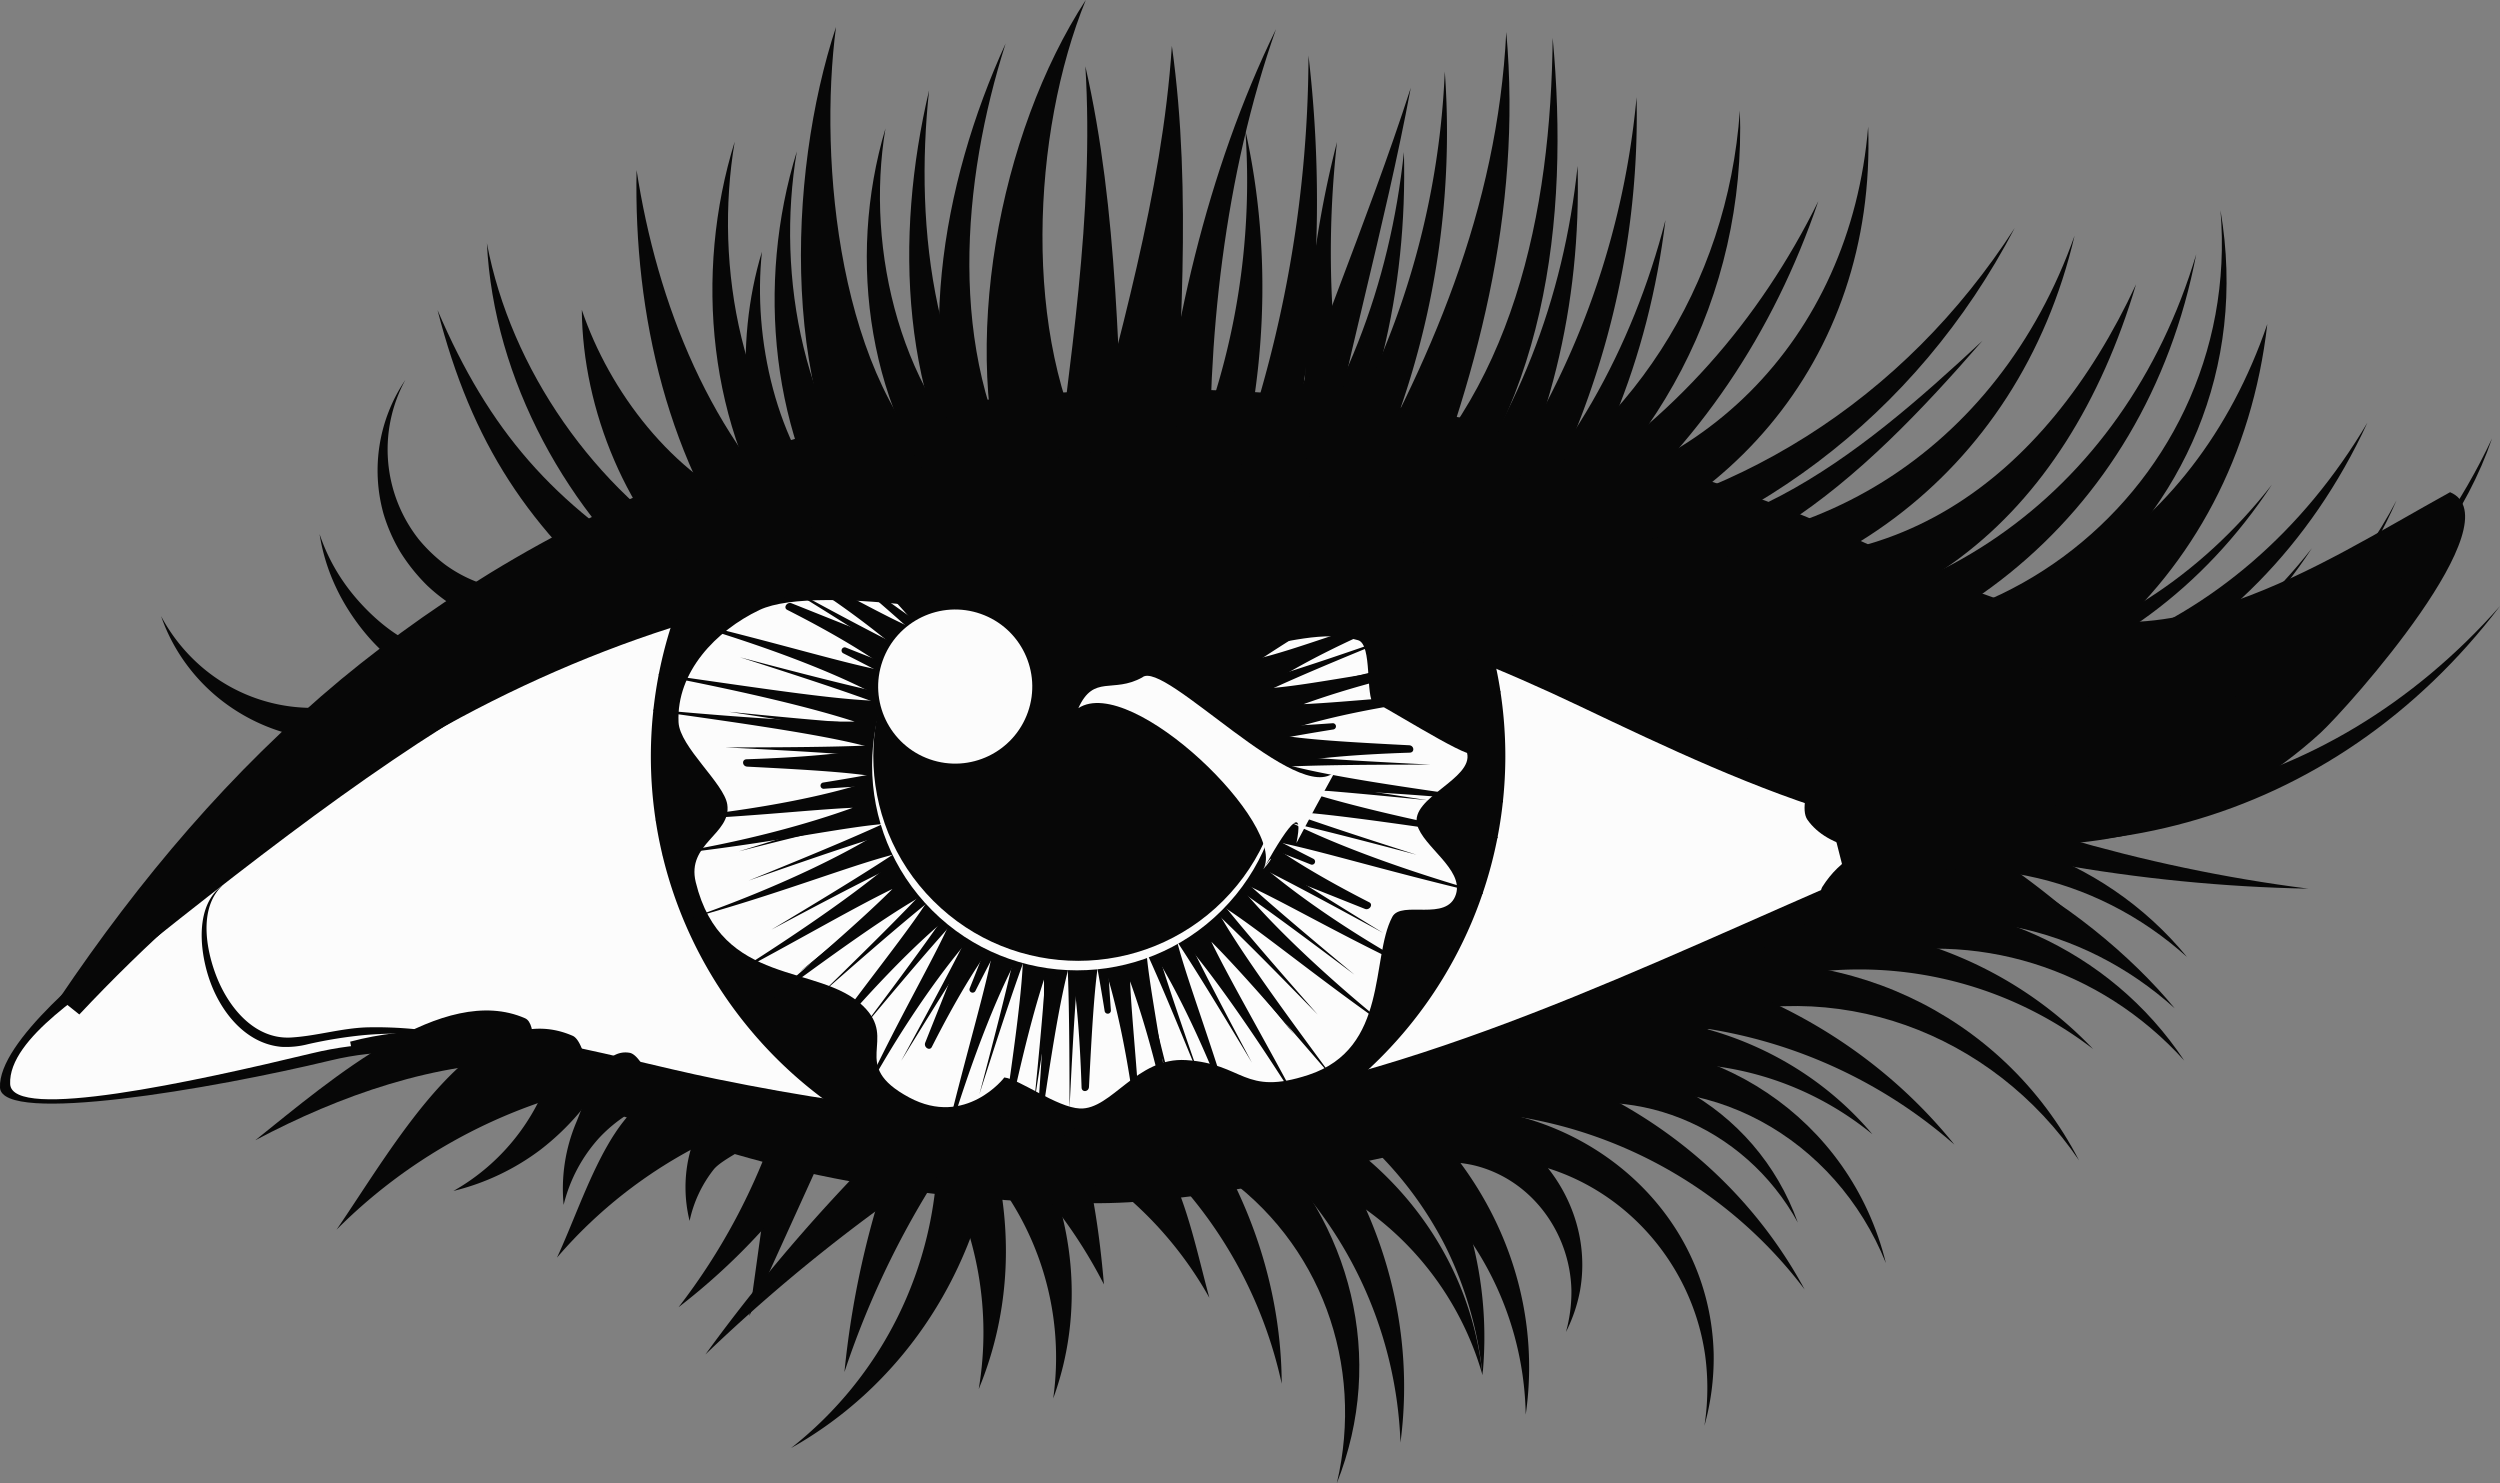 <svg xmlns="http://www.w3.org/2000/svg" width="1080" height="640.74" viewBox="0 0 1080 640.74"><rect x="0" y="0" width="1080" height="640.74" fill="#808080" stroke="none"/><g id="Слой_2" data-name="Слой 2"><g id="eye_212537450"><g id="eye_212537450-2" data-name="eye_212537450"><path d="M0 469.85c-.94-20 41.52-53.48 54.8-64.07 132.49-105.64 249.94-191.6 414.85-202.19 202.64-13 302.12 116.46 343.11 165.62 15.3 18.35-11.31 36.63-29.72 49.05C704 471.6 557 520.72 470.85 519.78c-199.59-2.17-241.88-82.47-328-61.68C91.59 470.46.77 486 0 469.85z" fill="#070707"/><path d="M4.39 468.31c-.93-20 35.85-41.66 49.13-52.25C186 310.42 278.24 242.15 443.14 231.56c202.65-13 328.12 92.6 369.12 141.76 15.3 18.35-44.75 51.56-64.7 61.33-78.51 38.43-188.24 67.57-274.36 66.63C273.61 499.11 221 434.21 134.84 455 83.63 467.36 5.14 484.47 4.39 468.31z" fill="#fcfcfc"/><path d="M199.53 447.81c-14.2-1.15-28.39-1.92-42.6-.62a195.85 195.85.0 0 0-23.73 3.86 38.27 38.27.0 0 1-11.48 1.2c-16-1.33-27-15.88-31.59-30.12C86.2 410 84.29 390.86 96.3 382.35c-10.67 9.7-7.32 28.11-2.6 39.92 5.3 13.24 16.44 26.87 32.09 25.93 11-.66 21.55-4 32.66-4.38A173 173 0 0 1 199.53 447.81z" fill="#070707"/><path d="M795.43 373.27c17.76 20.05-59.22 54.9-71.13 60.64-30.66 14.76-63.32 25.22-96.6 32.18 30.91-9.76 61.69-20.21 91-34.11 16.82-8 33.69-16 49.67-25.59C776.74 401.41 804.77 386.16 795.43 373.27z" fill="#070707"/><path d="M443.14 231.56c-57.4 3.68-106 14.38-150.55 31.19a184.36 184.36.0 0 0-9.93 40.59c-10.67 84.07 37 162.05 111.5 193.36 23.58 2.56 49.68 4.26 79 4.58a466.32 466.32.0 0 0 62.65-3.95 184.53 184.53.0 0 0 101-240C583.21 238.3 518.53 226.71 443.14 231.56z" fill="#070707"/><path d="M328.05 263.53c-18.7 8.92-35.91 26.74-34.92 48.47.49 10.66 19.75 26.49 21.06 35.57 1.87 12.9-17.72 16.72-13.63 33.52 11.06 45.44 53.2 35 72.27 53.47 15.54 15-6.59 25.3 19.93 39.54 24.38 13.09 41.21-8.62 41.1-8.64 6.52.71 22.84 13 32.69 13.41 13.7.56 24.43-22.29 45.85-20.91 25.08 1.6 24.68 15.69 52.91 6.38 34.75-11.46 26.74-50.51 36.16-68.25 3.91-7.35 23.74 2.36 27.51-9.8 3.35-10.77-14.21-20.51-16.77-30-3.16-11.74 24.33-19.76 21.57-31-10.9-3.93-48.89-28.63-40.28-21.07-3.75-3.29-.55-25.76-6.77-27.64-29.6-8.92-63.54 21.76-131.49-4.33C446 268.63 353.67 251.31 328.05 263.53z" fill="#fcfcfc"/><path d="M649.32 346.05C603.59 339.71 572.07 335 554.58 330c11.93-2.36 30.08-4.06 54.44-4.85 2.21-.07 1.94-3.09-.27-3.2-26.43-1.35-45.61-2.47-57.58-4.72 16.56-6.28 50.18-14.17 97.14-18.18l-.06-.35c-36.85 1.15-65.67 4.63-85.07 5.48 18.26-6.61 46.75-14.82 82.18-20.31a.75.75.0 0 0 0-.16c-46.83 4.81-81.39 13.07-99.53 13.7 14.49-10.36 47.07-26.92 88-41.14h0c-41.47 11.41-74.46 24.95-92.43 28.68 10.06-9.67 29.9-24.25 54-40.13l-2.87-.7c-18.22 10-34.37 19.12-46.51 25 7.86-7.88 18.71-17.65 31.08-28.47-1.39-.29-2.76-.59-4.16-.87-18.81 13.47-34.79 24.21-45.09 29.15 4.46-8 12.88-19.22 23.27-32.94-1.94-.3-3.9-.58-5.86-.85C535 245.55 526 253.7 519.41 258.72c2.58-6.59 6.9-15.07 12.28-25.29-2.39-.26-4.77-.52-7.19-.75-3.16 4.22-6.13 8-8.83 11.27 1.25-3.55 2.72-7.45 4.35-11.66-2.73-.23-5.46-.46-8.23-.65C508.23 237.35 505 242.16 502 246c.66-4.2 1.72-9.13 3.05-14.72-2.89-.16-5.78-.32-8.71-.43-2.46 5.15-4.75 9.53-6.82 13 0-3.73.16-8.14.55-13.18-6.27-.16-12.59-.24-19-.17-.62 2.64-1.24 5.09-1.87 7.28q-.65-3.28-1.23-7.2c-3.33.06-6.66.12-10 .25-.44 3.91-.93 7.36-1.5 10.36-1.08-2.86-2.22-6.27-3.37-10.13-3.29.15-6.57.29-9.91.51-2.68.17-5.32.37-8 .57.76 5.57 1.29 10.42 1.43 14.43A158.37 158.37.0 0 1 428 232.73c-2.91.26-5.81.53-8.68.83 2.16 6.77 3.86 12.64 4.85 17.42a197.25 197.25.0 0 1-13.75-16.45c-2.56.31-5.1.62-7.62 1 2.05 3.9 3.91 7.54 5.53 10.87-3-3-6.33-6.47-9.85-10.28-2.38.34-4.76.67-7.11 1 7.57 11.1 13.47 20.53 16.77 27.42-8.3-4.62-20-13.49-34.44-24.4-1.84.34-3.67.71-5.5 1.08 13.44 12.7 23.8 23.85 29.77 31.73-11.78-4.61-29.59-14.8-52.67-26.62l-3.75 1a380.2 380.2.0 0 1 41.65 29.39c-10.7-3.77-24.37-9.41-41.24-16.1-1.95-.77-3.73 1.91-1.87 2.85 20.54 10.41 35.74 19.69 45.14 26.91C367 287.46 335.8 277.51 291.09 267l-.15.42c45.88 13.19 76.93 26.38 92.12 35.37-17.8.18-50.29-4.87-98.4-11.75l-.12.58c38.41 7.43 66.6 14.25 84.62 20.1-18.92.25-47.77-1.64-86.84-5.22l-.06.57c45.72 6.35 77.23 11.09 94.72 16.07-11.92 2.36-30.08 4.06-54.44 4.86-2.21.07-1.94 3.08.28 3.19 26.42 1.35 45.6 2.47 57.57 4.72-16.56 6.28-50.18 14.17-97.14 18.18.0.12.0.24.05.35 36.86-1.15 65.68-4.63 85.09-5.48-18.26 6.61-46.76 14.82-82.2 20.32a.83.83.0 0 1 0 .15c46.84-4.81 81.4-13.07 99.54-13.7-14.52 10.39-47.21 27-88.3 41.23 41.61-11.42 74.71-25 92.72-28.76-13 12.47-42.19 33.1-75.89 54.19 28.21-14.85 53.86-29.92 71.27-38.34-13.59 13.62-36.12 32.87-60 53.5 32.64-24.14 62.19-45.67 78.16-53.32-8.73 15.66-32.5 43.47-56.8 78.56 25.68-32.15 50.86-57.51 65.2-68.39-6.78 17.35-25.64 47.69-44 88.78v0c17.09-33.1 35.21-58.94 47.71-74-3.77 10.7-9.41 24.37-16.1 41.24-.77 2 1.91 3.73 2.85 1.87 10.4-20.54 19.69-35.73 26.91-45.14C426.74 424.91 417.21 455 407 498h.63C420.5 454 433.25 424.1 442 409.3c.17 16.8-4.33 46.7-10.62 90.52l1 .06C439.23 465.5 445.51 440 451 423.19c.23 17.36-1.34 43.08-4.37 77.38l1 .05c5.7-40.62 10.12-69 14.75-85.25 2.36 11.93 4.06 30.08 4.86 54.44.07 2.21 3.08 1.94 3.2-.27 1.34-26.43 2.46-45.61 4.71-57.58 5.92 15.59 13.25 46.3 17.43 89h.81c-1.36-33-4.41-59-5.19-77 6.23 17.22 13.89 43.53 19.35 76.18h.49c-4.87-43.79-12.47-76.17-13.07-93.52 10.39 14.52 27 47.21 41.23 88.3-11.42-41.61-25-74.71-28.76-92.72 12.47 13 33.1 42.19 54.19 75.89-14.85-28.21-29.92-53.86-38.34-71.27 13.62 13.59 32.87 36.12 53.5 60-24.14-32.64-45.66-62.19-53.32-78.15 15.66 8.72 43.47 32.49 78.56 56.79-32.15-25.68-57.51-50.86-68.39-65.2 17.35 6.78 47.7 25.66 88.82 44v0c-33.11-17.1-59-35.22-74.07-47.73 10.7 3.77 24.37 9.41 41.24 16.1 2 .77 3.73-1.91 1.87-2.85C571 379.31 555.78 370 546.37 362.8c18.21 2.88 49.41 12.84 94.15 23.34.05-.14.09-.29.14-.43-45.9-13.19-77-26.38-92.15-35.38 17.79-.18 50.29 4.88 98.42 11.75.0-.19.06-.38.1-.58-38.41-7.42-66.61-14.25-84.63-20.1 18.92-.25 47.78 1.64 86.86 5.22z" fill="#070707"/><path d="M521.7 364.64c14.21 5.08 39 18.27 75.79 38.37-30.15-18.53-51.81-32.14-64.71-41.89 8.58 2.65 19.63 6.78 33.47 12.33a1.35 1.35.0 0 0 1.11-2.46c-17.06-8.61-29.48-15.39-37.28-20.74 15.19 1.7 42.19 8.51 81.87 19-41-13.1-68-22.15-81.14-29.1 14.8-1.16 43.22 1.29 86 5.56-35-5.4-60.23-9.55-75.91-13.54 16.09-1.57 41.67-1.84 77.12-1.86-41-2.05-68.79-3.78-83.78-6.77 9-2.73 23-5.41 41.82-8.42a1.36 1.36.0 0 0-.31-2.69c-20.57 1.5-35.42 2.05-44.78 1.21 13.18-6.81 40.33-15.57 81.43-28.23-32.61 8.27-56.63 14.12-72.64 16.83 14.49-7.3 37.32-16.82 68.45-29.47C567.6 287 540.55 296 526 298.44c11.16-9.76 35.43-24.77 72.32-46.9-37.1 19.79-62 32.63-76.21 37.5 9.09-10.17 27.63-25.92 55.08-48.4l-.78-.17c-22.15 16.22-39 28.23-51.1 35.71 8.31-9.52 20.76-22.16 37.24-38.37l-1.44-.26c-23.37 20.33-39.81 33.94-50.21 40.22 4.75-9.31 14.62-23.61 29.15-43.35l-2.33-.31c-14.94 17.51-26 29.73-33.85 36.54 3.1-8.67 9.24-21.32 18.11-38.2l-3-.24c-7.35 11.48-13.51 20.63-18.6 27.37 2.3-7.43 5.69-16.71 10.16-28-1.16-.07-2.36-.11-3.53-.18-7.1 13.81-12.84 24.12-17.5 30.91.84-7.54 3-18 6.14-31.46-1.23-.05-2.49-.07-3.73-.1-4.87 13.87-8.95 24.17-12.49 30.83-.56-7.14-.27-17.48.65-31h-4.15c-1.55 8.25-3 15.24-4.48 20.95-.56-5.75-.95-12.74-1.23-20.94-1.33.0-2.69.07-4 .1a258.68 258.68.0 0 1-3.37 27.51 255 255 0 0 1-6-27.26c-1.38.0-2.79.15-4.18.21.74 13.24.89 23.31.26 30.31-3.35-6.49-7.19-16.4-11.72-29.68l-3.83.28c1.77 7.94 3.17 14.81 4.15 20.62-2.78-5.53-5.89-12.28-9.38-20.24-1.2.1-2.39.22-3.59.33 4.75 14.79 7.89 26 9.15 33.68-5.64-6.44-13-17.28-22.53-32.37l-3.25.35c8 15.76 13.55 27.65 16.38 35.91-7.3-6.53-17.49-17.94-31-34l-2.61.37c8.82 12.33 15.77 22.44 20.72 30.44-7.85-6.86-17.83-16.53-30.18-29-.74.12-1.49.23-2.22.36 16.89 19.58 28.38 33.71 34 43-11.23-5.73-29.7-18.89-56.26-38.73l-1.17.26c25 21 41.84 35.78 50.31 45.5-14.21-5.08-39-18.27-75.78-38.37 30.14 18.53 51.8 32.14 64.71 41.9-8.58-2.66-19.64-6.78-33.48-12.34a1.36 1.36.0 0 0-1.11 2.47c17.06 8.6 29.48 15.38 37.28 20.74-15.19-1.71-42.18-8.51-81.87-19 41 13.1 68 22.15 81.14 29.1-14.8 1.16-43.22-1.29-86-5.56 35 5.4 60.23 9.55 75.91 13.54-16.09 1.57-41.66 1.84-77.11 1.87 41 2 68.79 3.77 83.78 6.76-9.06 2.73-23 5.41-41.83 8.42a1.36 1.36.0 0 0 .31 2.69c20.57-1.5 35.42-2.05 44.78-1.21-13.17 6.81-40.32 15.57-81.43 28.23 32.61-8.27 56.64-14.12 72.65-16.83-14.5 7.3-37.33 16.82-68.46 29.47C364 366.16 391 357.1 405.58 354.7c-11.16 9.76-35.43 24.77-72.31 46.9 37.1-19.79 62-32.62 76.2-37.5-10.05 11.24-31.6 29.27-64 55.72 27-19.88 47-34.32 60.83-42.86C395.6 389.18 378.13 406.53 354 430c32.3-28.42 54-47 66.66-54.64-6.71 13.15-23.56 36.17-49.43 70.54 26.9-32.28 45.12-53.54 56.46-63.42-5.08 14.21-18.27 39-38.37 75.79 18.53-30.15 32.14-51.81 41.9-64.72-2.66 8.58-6.78 19.64-12.34 33.48a1.36 1.36.0 0 0 2.47 1.11c8.6-17.06 15.38-29.48 20.74-37.28-1.71 15.19-8.51 42.19-19 81.87 13.1-41 22.15-68 29.1-81.14 1.16 14.8-1.29 43.22-5.56 86 5.4-35 9.55-60.23 13.54-75.91 1.57 16.09 1.84 41.67 1.87 77.12 2-41 3.77-68.79 6.76-83.79 2.73 9.06 5.41 23 8.42 41.83a1.36 1.36.0 0 0 2.69-.31c-1.5-20.57-2-35.42-1.21-44.78 6.81 13.18 15.57 40.33 28.23 81.43-8.27-32.61-14.12-56.63-16.83-72.64 7.3 14.49 16.82 37.32 29.47 68.45-14.19-40.61-23.25-67.66-25.65-82.23 9.76 11.16 24.77 35.43 46.9 72.31-19.79-37.1-32.62-62-37.5-76.2 11.24 10.05 29.27 31.6 55.72 64-19.88-27-34.32-47-42.86-60.83 12.22 10.67 29.57 28.14 53.05 52.25-28.42-32.3-47-54-54.64-66.66 13.15 6.71 36.17 23.57 70.54 49.43C552.84 394.2 531.58 376 521.7 364.64z" fill="#070707"/><circle cx="465.26" cy="330.68" r="88.51" transform="translate(-97.56 425.84) rotate(-45)" fill="#fcfcfc"/><circle cx="465.78" cy="326.57" r="88.51" transform="translate(-94.5 425.01) rotate(-45)" fill="#070707"/><circle cx="413.7" cy="294.77" r="33.41" transform="matrix(0.33, -0.94, 0.94, 0.33, -0.95, 588.2)" fill="#fcfcfc"/><path d="M545.72 375.51c10.87-18.65-56.83-84.68-79.87-69.59 6.7-14.77 14.83-6.19 27.6-13.27 9.26-8.09 67.78 56.52 83.35 40.56q-8.56 15.41-16.74 31 4.52-22.47-14.34 11.31C549.54 369 550.66 370 545.72 375.51z" fill="#fcfcfc"/><path d="M25.6 431.33c34.66-51.42 74.1-98.24 121.92-138 43.22-35.64 100.22-71.7 168.43-95 96.44-33.62 198.48-37 298.68-20.74 53.92 8.74 107 22.52 157.84 42.49 43.95 17.26 89 45.71 137.13 48.4 18.82 1.4 38.14-2.49 56.3-9 32.76-11.57 62.28-30.12 92.53-46.85 28.2 11.9-43.8 92.71-56 104-18.76 17.13-45.56 35-80.74 43.5-83.46 19.08-165.31-19.87-238.83-54.86C615.32 273.07 549 251.41 474 247.37 302.13 238.13 150 315 34.27 438.26z" fill="#070707"/><path d="M151.27 450c51.7-13.81 107.83 5.88 158.45 16.18C381.26 480.76 454.43 489 527 476.76 633.27 458.85 728.77 408 827.16 367.21c8.71 20.8-101.85 83.28-118.95 92.31-55.62 29.37-114.46 45.23-177 50.83-70.82 6.34-140.87-2.73-209.18-21.65-53.56-14.84-113.16-44.1-170-34.78z" fill="#070707"/><path d="M210.32 300.32A83.43 83.43.0 0 1 186 314a109.55 109.55.0 0 1-57.66 3.88 81.63 81.63.0 0 1-28.08-12A79.47 79.47.0 0 1 81.3 288a78.06 78.06.0 0 1-11.71-21.82A75.78 75.78.0 0 0 84.2 285.45a73.27 73.27.0 0 0 45.91 20.19c18.21 1.21 36.49-4 47.83-10.17a60.67 60.67.0 0 0 16.47-12.83z" fill="#070707"/><path d="M261.32 264.27A83.38 83.38.0 0 1 216 293.8c-9.79 2.29-21.19 3.1-32-.84-16.74-5.14-31.74-24-38.79-39.09a84.2 84.2.0 0 1-7.15-23.14 81.94 81.94.0 0 0 10.66 21.1c8 11.5 24 27 38.9 28.83 7.67 1.65 16.19-.09 23.4-3A63.39 63.39.0 0 0 242 250.44z" fill="#070707"/><path d="M281.25 257.26c-18.86 13.41-41 18.82-63.75 13.67A73.36 73.36.0 0 1 184.6 253a79 79 0 0 1-11.73-14.65A73.43 73.43.0 0 1 165.69 222a69.76 69.76.0 0 1 9.42-57.87 62.74 62.74.0 0 0 5.73 68.78 67.52 67.52.0 0 0 11.45 11 59.06 59.06.0 0 0 28.15 11c17.17 1.52 33.71-4 46-16.3z" fill="#070707"/><path d="M327.25 251C288.51 201 273.73 135.85 275 73.47c8.87 57.53 31.95 116.41 75.8 156.23z" fill="#070707"/><path d="M790.88 315.81c118.59 38.32 233-14.48 285.69-126.42C1033 316.75 815.86 403.7 780.82 354.15 775.1 346.06 790.88 315.81 790.88 315.81z" fill="#070707"/><path d="M790.43 324c103.51 47.81 214.3 23.07 289.57-62.17C1007.84 356.67 892.28 387.76 781.27 346z" fill="#070707"/><path d="M790.17 323.9c65.67 30 135.29 50.93 207 60-73.49-1.38-146-14.72-215.67-37.82z" fill="#070707"/><path d="M779.57 299c27.73 14.22 58 22 89.32 21.6 70.45-.83 134.06-42.56 166.41-104.43C990.7 318.3 872.15 363.88 769.8 320.71z" fill="#070707"/><path d="M728.66 258.24c115.57 51.61 241-42.82 230.59-167.4C982.7 228.3 845 332 717.42 287.88z" fill="#070707"/><path d="M681.82 234.56c98.22 13.28 181.46-39.7 214.41-132.78C871.92 205.65 785.09 268.65 679.36 266.17z" fill="#070707"/><path d="M728.35 262.43c89.9 49.74 190.49 27.11 253.11-53.06C921.89 299.85 815.81 328 717.72 283.7z" fill="#070707"/><path d="M745.64 289.87c89.9 49.74 190.49 27.11 253.11-53.05C939.18 327.3 833.1 355.42 735 311.14z" fill="#070707"/><path d="M768.37 267.81C866 284.73 947.62 233.19 979.48 140c-13.1 114.37-103 186.12-215.09 191.09z" fill="#070707"/><path d="M761.12 280.49c103.78 36 206-3.64 261.61-97.92-49.24 106.74-157.3 155.34-270.47 128.36z" fill="#070707"/><path d="M718.37 267.75c109.39 10 199.13-53.05 230.41-157.93C926.63 225.27 833.42 298.41 717.09 299.43z" fill="#070707"/><path d="M719.33 235.32c95.39 23.57 164-27.7 203.45-112.49-30.29 101.75-101.59 162-210 151.58z" fill="#070707"/><path d="M633.19 228.19A355.89 355.89.0 0 0 707 42c1.54 70.49-17.5 139.3-54.12 199.47z" fill="#070707"/><path d="M619.52 227.46c35.71-45.32 56-98.6 62-155.77 1.57 60-12 116.9-42.23 169z" fill="#070707"/><path d="M544.49 221.48c35.71-45.32 56-98.6 62-155.77 1.57 60-12 116.9-42.23 169z" fill="#070707"/><path d="M635.29 240.09c42-39.45 69.9-89.36 84.19-145-7.26 59.6-29 113.87-66.57 160.94z" fill="#070707"/><path d="M673.33 211.55c49.22-30 86.76-73.1 112.18-124.6-19.35 56.84-51.78 105.49-98.21 143.84z" fill="#070707"/><path d="M559.84 220.56A355.94 355.94.0 0 0 624.15 30.89c5.1 70.33-10.43 140-44 202z" fill="#070707"/><path d="M641.17 219.1c92.5-5.44 158.26-72.51 165.88-164.39C810.61 155.87 743.49 233 644.93 250.58z" fill="#070707"/><path d="M660.63 230.78C748.54 219.87 822.4 172.92 870.35 98.5c-42.66 81.61-115.82 136.16-205.62 155.71z" fill="#070707"/><path d="M664.29 230.71C742.9 247 802.13 197.77 856.4 147.22 804.55 206.81 746.15 263.6 661.07 254.28z" fill="#070707"/><path d="M580.29 222.54c37.81-65.47 66.61-132.39 70.42-208.7 6.94 78.07-12.73 150.52-41.83 222.42z" fill="#070707"/><path d="M546.53 213.31c18.91-59.2 43.81-116.26 62.93-175.39-11.36 60.82-28.73 120.33-39.88 181.2z" fill="#070707"/><path d="M529.25 215A532.52 532.52.0 0 0 565.27 24a544.29 544.29.0 0 1-13.33 198.05z" fill="#070707"/><path d="M567.43 229A442.7 442.7.0 0 1 577.58 61.36a428.49 428.49.0 0 0 13.2 163.12z" fill="#070707"/><path d="M499.23 213.08c5.84-67.61 22.13-139.31 52-200.48C529 75.67 521.15 147.28 523 213.93z" fill="#070707"/><path d="M508.77 211.67A312.13 312.13.0 0 0 538 56.35c12 53.7 9.06 111.13-7 163.67z" fill="#070707"/><path d="M426.83 229.91C388.75 174.66 386.37 102.63 401.37 39c-6.51 60.62 2 129.63 44.36 176.47z" fill="#070707"/><path d="M420.33 218.77c-26.95-63.28-13.7-139.22 14.11-2e2-19 59.6-25.25 133.52 7.33 189.67z" fill="#070707"/><path d="M290.34 259.55c-45-37.5-77.11-95.43-80-154.48 10.28 54.51 46.74 106.56 94.1 135.35z" fill="#070707"/><path d="M303.54 252.94c-32.58-28.83-51.86-75.79-52.2-119.08 12 35.46 39.32 71.28 74.3 86.19z" fill="#070707"/><path d="M341.62 234.09c-21.52-35.92-24.56-85.7-12.46-125.33-4 37.59 6.09 83.14 31.92 111.67z" fill="#070707"/><path d="M273.81 266.48C228.12 228.23 204 192 189 133.94c22.41 52.36 49.88 83.56 98.66 113.2z" fill="#070707"/><path d="M367.23 239.22c-34.5-49.66-40.65-116.75-23-173.79-9.17 54.41 3 118.07 41.73 159.2z" fill="#070707"/><path d="M340.34 235c-34.5-49.65-40.65-116.75-22.95-173.78-9.17 54.4 3 118.06 41.73 159.2z" fill="#070707"/><path d="M435.75 216.18C413.93 150.39 431.61 57.48 469.06.0c-23.32 57.3-27.69 146 3.34 201.08z" fill="#070707"/><path d="M380.65 232.94C336.39 177.22 340 75.79 361.16 11.65c-7.64 57.8 1.08 154 49 194.89z" fill="#070707"/><path d="M414.2 224.64c-39.27-45.48-48.61-112.49-31.68-169.14-8.86 53 6.81 116.8 48.83 152.68z" fill="#070707"/><path d="M454.51 221.19c7.3-63.73 18.3-128.22 14.37-192.55 14.41 63.21 14.12 129 17.32 193.43z" fill="#070707"/><path d="M467.61 209.23C482.9 146.86 502 84.2 506.25 19.82c9 64.37 3 130.05.64 194.7z" fill="#070707"/><path d="M594.12 221.91C654.19 172.06 670 90.78 670.76 16.38c7.3 78.5-2.54 163.58-60 222.5z" fill="#070707"/><path d="M636.8 224.72c67.27-35.46 109.51-101.27 114.83-177 2.76 79.64-35.91 153.41-102.34 197.28z" fill="#070707"/><path d="M802 338.34a334.94 334.94.0 0 1 110.3 72.81A323.14 323.14.0 0 0 794.83 361z" fill="#070707"/><path d="M255.26 469.9a229.2 229.2.0 0 0-109.88 61.33c25.44-37.08 60.87-101.64 102-83.77C252.85 449.82 255.26 469.9 255.26 469.9z" fill="#070707"/><path d="M262.3 463.27a109.62 109.62.0 0 1-28.66 33.29 102.8 102.8.0 0 1-37.76 17.93 91.73 91.73.0 0 0 44.49-60.41z" fill="#070707"/><path d="M310.29 490.82a203.45 203.45.0 0 0-69.69 52.49c13.19-28.12 26.14-77 56.76-72.45C303.24 471.74 310.29 490.82 310.29 490.82z" fill="#070707"/><path d="M284.42 475.06a62.71 62.71.0 0 0-25.53 16.46 66.58 66.58.0 0 0-15.4 29 73.93 73.93.0 0 1 5.31-35.31c5-11.9 10.49-32.51 23.16-30.41C277.83 455.78 284.42 475.06 284.42 475.06z" fill="#070707"/><path d="M334.68 484.48c-1.4 7.38-21.68 14.86-26.38 20.75a54.12 54.12.0 0 0-10.39 22.2 60.52 60.52.0 0 1-.48-27 68.21 68.21.0 0 1 12.26-26.55S335.78 478.64 334.68 484.48z" fill="#070707"/><path d="M357.92 493.19 323.68 568.57 335.08 486.57 357.92 493.19z" fill="#070707"/><path d="M408.19 502.39a733.93 733.93.0 0 0-103.44 82.72 745.56 745.56.0 0 1 88.51-101.23z" fill="#070707"/><path d="M411.28 498.6a379.09 379.09.0 0 0-46.48 94.12 390.43 390.43.0 0 1 25.37-105z" fill="#070707"/><path d="M428.72 500.14c-9.15 52.66-40.09 99.06-87 125.43a165.67 165.67.0 0 0 63.32-128.08z" fill="#070707"/><path d="M445.72 491.07c18.67 34.77 22.89 75.79 9.26 113.09a126.71 126.71.0 0 0-29.16-100.08z" fill="#070707"/><path d="M472.76 483.56c33.13-3.3 40.87 44.91 49.69 77.09a162.24 162.24.0 0 0-65.57-64.13S466.84 484.15 472.76 483.56z" fill="#070707"/><path d="M463.9 486.93c7.64 19.72 11.21 46.85 13 67.94a210.69 210.69.0 0 0-34.64-48.95z" fill="#070707"/><path d="M542.39 488.43c41.51 39.48 56.55 98.52 35.12 152.31 12.07-51.25-6.9-104.26-50.57-134.23z" fill="#070707"/><path d="M606.81 476.45c38.83 33.56 59.7 83.38 52.3 134.67a137.93 137.93.0 0 0-66.63-115.7z" fill="#070707"/><path d="M620.72 478.51c61.6-2.73 118 42.72 119.59 106.38a109.65 109.65.0 0 1-4 31.05 106 106 0 0 0 .27-30.75c-6.33-43.63-41.33-79.33-85.53-84.22a100.28 100.28.0 0 0-28.1 1.21z" fill="#070707"/><path d="M676 451.67c63.71-7.9 123.27 31.15 138.71 94-21.68-54-77.59-86.16-135-70.49z" fill="#070707"/><path d="M659 459.06c51.35 16.09 94.95 50.49 120.61 98a193.93 193.93.0 0 0-126.31-75z" fill="#070707"/><path d="M722.78 419.44c70.68-15.12 142.05 17.5 175.37 81.86-37.57-55.41-105.73-80.85-169.71-58.77z" fill="#070707"/><path d="M797.45 390.58c57.48-5.36 113.89 19 146.14 67.58-36.29-40.14-90.1-57-142.65-44.06z" fill="#070707"/><path d="M787.26 383.11c30.87-48.78 115.22 7.4 152.22 52.49C899.31 399.33 844.09 388 793.1 406.16 793.1 406.16 784.08 388.13 787.26 383.11z" fill="#070707"/><path d="M792.63 361c56.65-11.13 115.22 7.4 152.22 52.48-40.17-36.26-95.39-47.59-146.37-29.43z" fill="#070707"/><path d="M761 399.89c53.36-4.24 106.08 14.28 143.21 53.28a165.53 165.53.0 0 0-139.9-29.73z" fill="#070707"/><path d="M727.89 419.32c45.68 12.34 86.67 38.22 116.42 75.15a212.19 212.19.0 0 0-121-51.81z" fill="#070707"/><path d="M691 439.15c44.87-1.6 88.7 16.3 117.86 50.83a134.88 134.88.0 0 0-115.31-27.19z" fill="#070707"/><path d="M653.41 459c52.65-9.7 105.05 18.21 123.25 69.14-23-41.92-72.31-62.69-117.85-46z" fill="#070707"/><path d="M622.8 478.49a77.64 77.64.0 0 1 20.49 6c27.56 12.81 44.69 42.9 39.26 73.18a66.36 66.36.0 0 1-6.06 17.74 64.34 64.34.0 0 0 2.36-18.05c-.58-25.12-17.57-48.17-42.38-54a55.39 55.39.0 0 0-15.57-1.2z" fill="#070707"/><path d="M565 483.05c41.59 22.7 70.56 63.51 75.44 111A132.52 132.52.0 0 0 555 504.62z" fill="#070707"/><path d="M608.73 478.27a176.12 176.12.0 0 1 26.78 55.87A167.53 167.53.0 0 1 640.45 594a161.62 161.62.0 0 0-16.06-55.69 159.09 159.09.0 0 0-33.83-44.74z" fill="#070707"/><path d="M569.13 486.2c28.85 39.53 42.31 88.31 35.87 137a178.67 178.67.0 0 0-54.1-121.73z" fill="#070707"/><path d="M519.09 486.87c21.85 32.87 34.43 71.29 34.61 110.88a190.77 190.77.0 0 0-53.15-96z" fill="#070707"/><path d="M428 494.43c10 34.85 8.78 72-5.19 105.65a147.82 147.82.0 0 0-16.92-96.88z" fill="#070707"/><path d="M357.15 495.17a278.78 278.78.0 0 1-64 69.53 270.71 270.71.0 0 0 42.66-80.1z" fill="#070707"/><path d="M229.74 458.79c-41.39-.24-82.83 14.37-119.43 33.78 33.76-27.07 81.3-68.1 116.52-52.68C232.27 442.28 229.74 458.79 229.74 458.79z" fill="#070707"/></g></g></g></svg>
